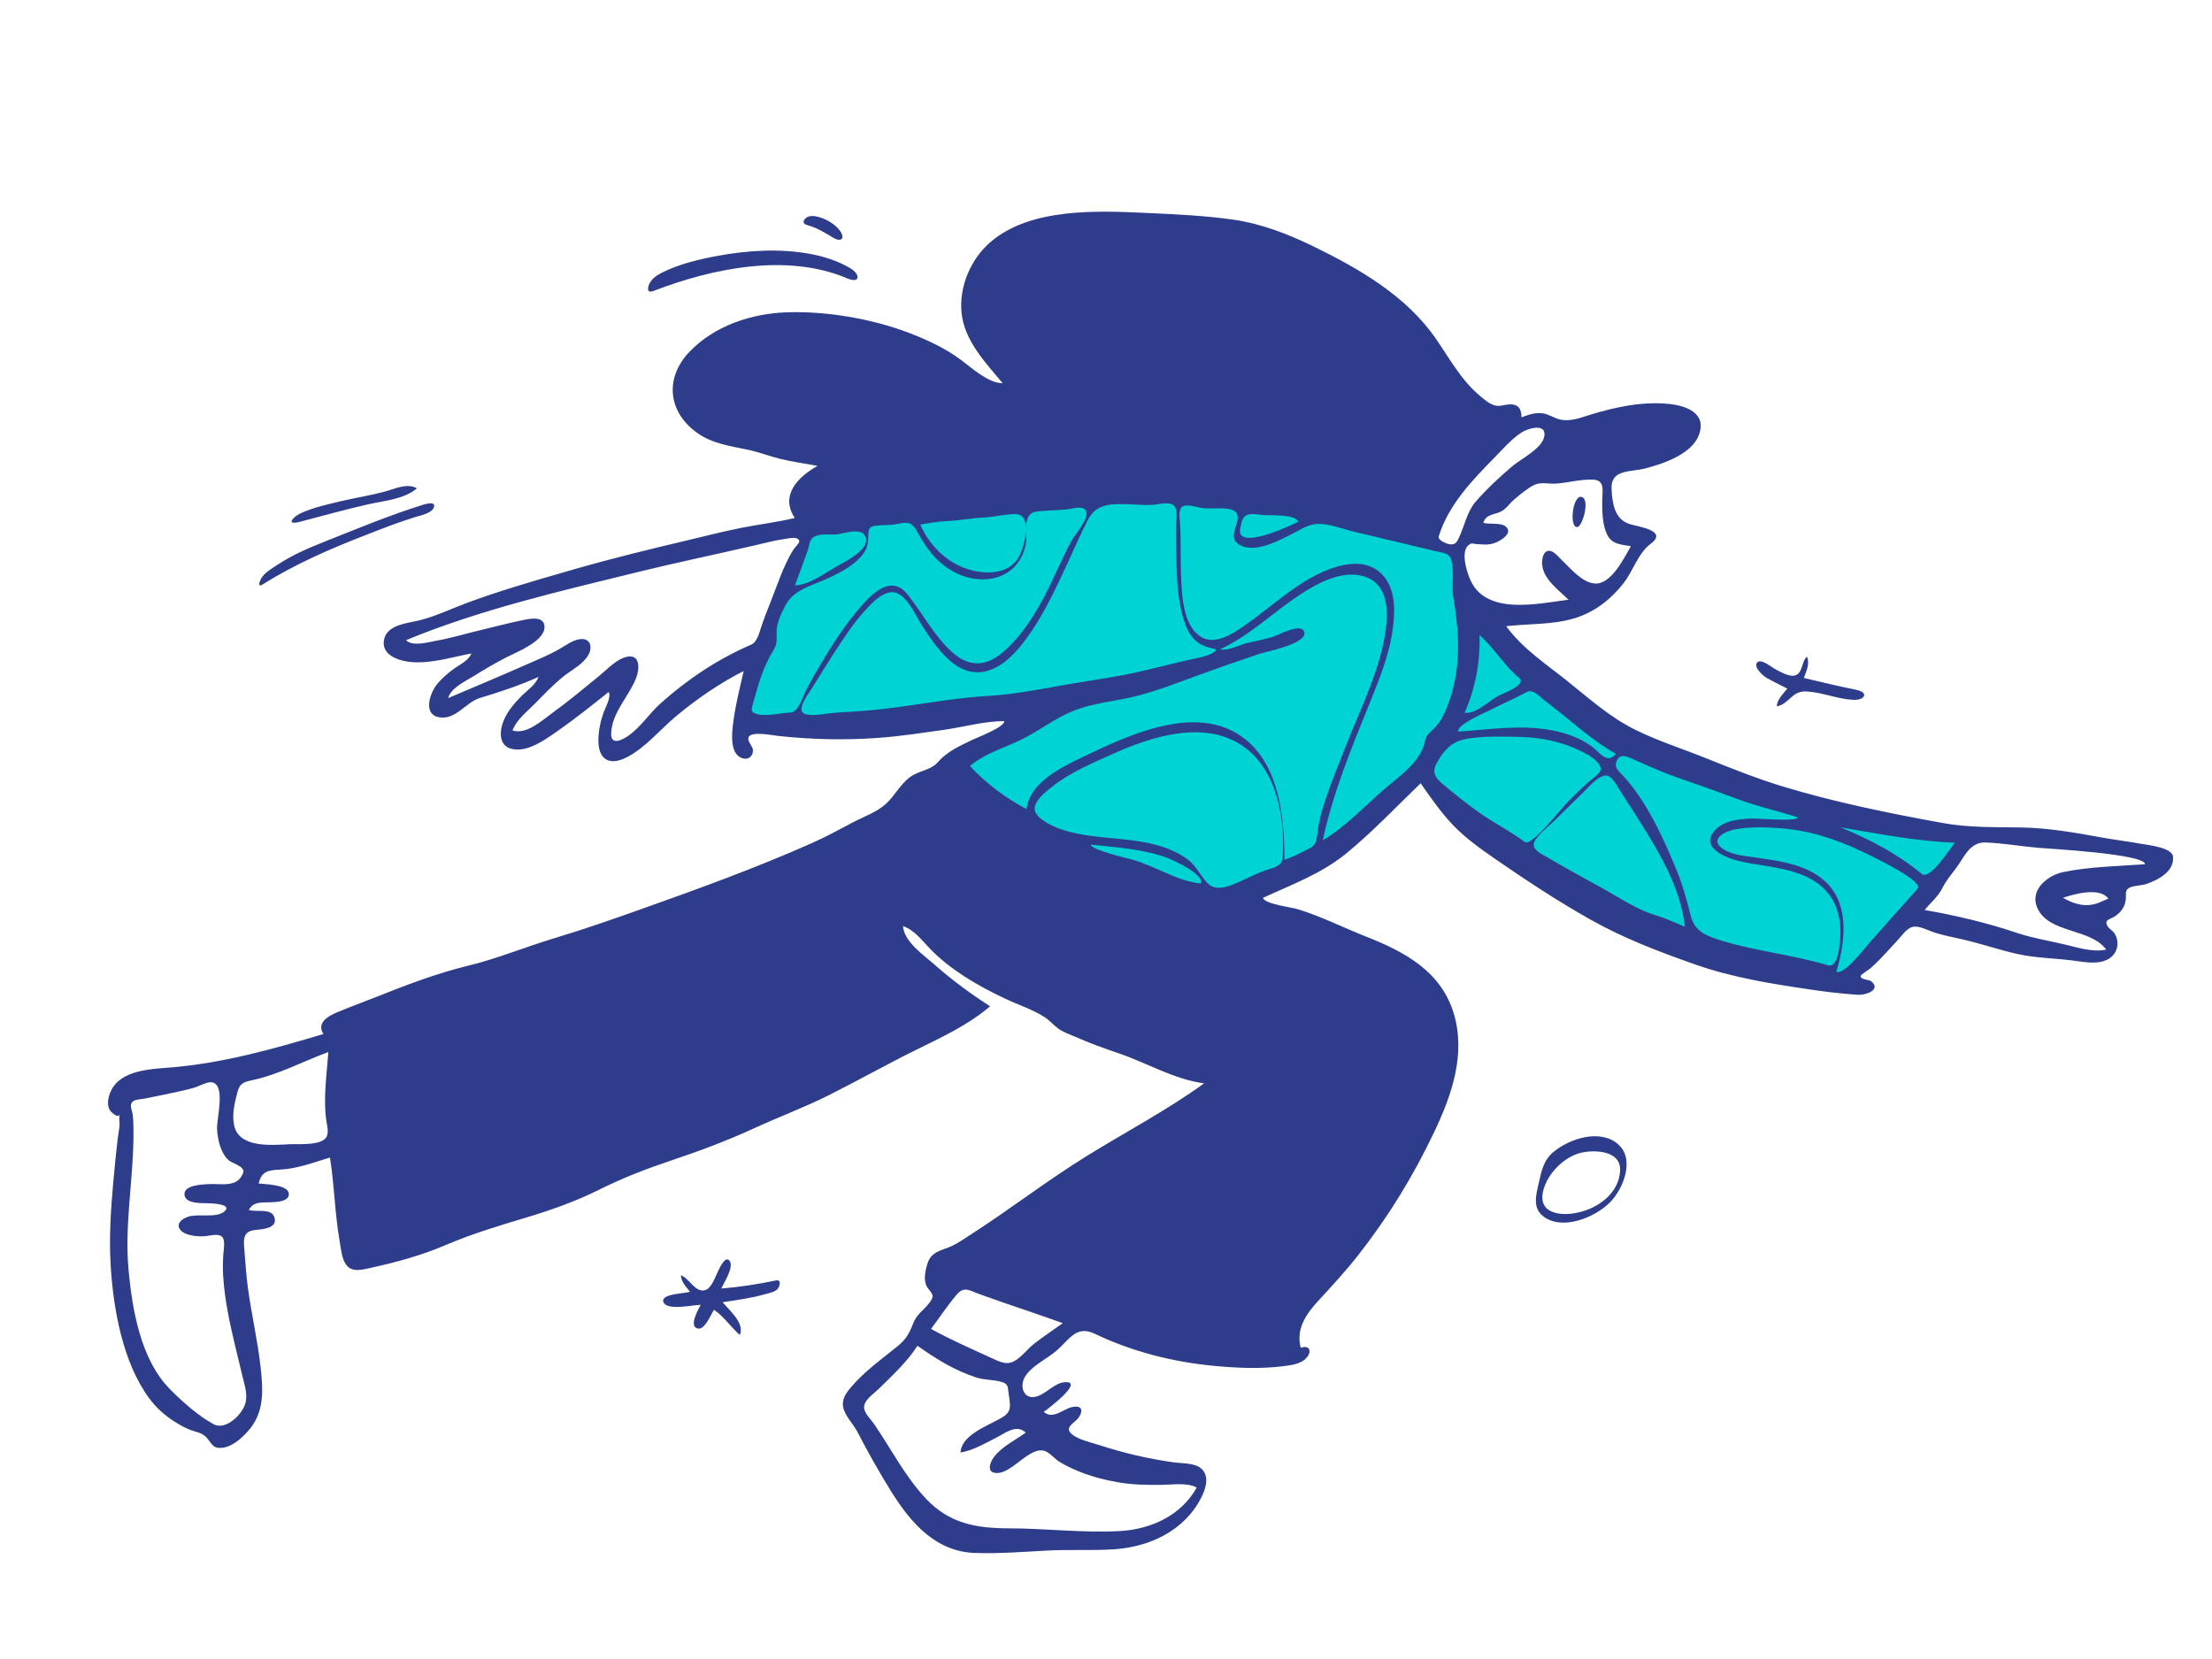 <svg xmlns="http://www.w3.org/2000/svg" viewBox="0 0 1024 768" version="1.1"><g id="react-group-305" stroke="none" stroke-width="1" fill="#FFFFFF00" fill-rule="evenodd"><g id="react-group-306"><rect id="react-rect-307" x="0" y="0" width="1024" height="768"></rect><path d="M344,337.466 C349.023,317.935 353.757,297.979 361.21,279.209 C365.875,267.463 370.818,255.824 375.769,244.197 C376.455,242.583 376.745,241.027 378.081,240.223 C379.865,239.15 383.557,239.173 385.57,238.804 C414.167,233.559 443.061,229.556 472.05,227.304 C505.132,224.734 537.384,225.91 570.118,231.301 C598.113,235.911 625.831,242.265 653.247,249.541 C657.277,250.61 661.301,251.702 665.317,252.825 C667.189,253.348 670.295,253.615 671.927,254.707 C675.414,257.041 676.596,266.604 677.903,270.655 C679.654,276.086 680.674,283.546 684.049,288.166 C689.075,295.042 696.725,301.007 702.955,306.724 C724.697,326.675 748.53,344.875 776.609,354.739 C820.05,369.999 865.857,379.563 910.858,389.019 C911.905,389.239 912.953,389.458 914,389.675 C902.351,402.575 890.701,415.475 879.052,428.375 C872.484,435.648 865.917,442.92 859.35,450.192 C855.973,453.931 856.343,454.598 851.568,453.557 C827.639,448.336 803.753,442.644 780.258,435.706 C768.74,432.306 757.024,428.775 746.308,423.267 C731.558,415.686 717.714,406.314 704.24,396.689 C692.195,388.084 680.433,379.082 668.883,369.825 C666.606,368.001 658.39,359.204 655.725,359.777 C653.427,360.271 649.448,365.501 647.765,367.024 C643.315,371.053 638.845,375.063 634.349,379.041 C627.192,385.369 619.883,393.12 611.524,397.883 C602.715,402.903 592.619,406.323 583.322,410.321 C578.136,412.549 572.945,414.77 567.752,416.986 C566.396,417.564 564.504,418.822 563.041,418.853 C558.713,418.945 552.429,415.427 548.415,414.057 C538.103,410.537 527.866,406.793 517.736,402.78 C496.105,394.209 472.333,384.897 454.531,369.475 C451.425,366.785 448.39,363.773 446.335,360.179 C445.622,358.933 444.562,357.198 444.489,355.726 C444.373,353.38 445.692,352.92 447.654,351.453 C457.78,343.885 468.697,337.289 479.435,330.638 C481.958,329.076 484.486,327.52 487.022,325.98 L361.561,336.055 C355.707,336.526 349.854,336.995 344,337.466" id="react-path-308" fill="#00d3d3"></path><path d="M530.821,98.582 C544.076,99.187 557.665,99.803 570.805,101.669 C583.902,103.527 596.125,108.282 607.963,114.04 C629.308,124.42 651.124,137.038 664.852,157.005 C671.271,166.341 676.507,176.116 685.366,183.465 C687.439,185.183 689.698,187.249 692.449,187.775 C694.636,188.193 696.565,187.308 698.707,187.202 C702.795,186.999 704.344,189.154 704.344,193.215 C707.412,191.99 710.753,190.882 714.1,191.332 C716.897,191.709 719.122,193.396 721.808,194.105 C726.655,195.385 731.399,193.471 736.009,192.044 C747.652,188.442 760.441,185.714 772.674,186.999 C780.731,187.846 790.495,191.34 786.323,201.718 C782.863,210.327 769.924,214.685 761.751,216.827 C754.8,218.649 745.453,217.023 746.041,226.614 C746.45,233.308 747.464,240.49 754.58,242.662 C758.481,243.853 772.304,245.628 764.232,251.668 C758.271,256.129 756.19,263.981 751.656,269.878 C745.877,277.394 738.043,283.47 728.885,286.213 C718.638,289.283 707.795,288.694 697.269,289.885 C704.683,300.116 715.387,307.152 725.13,314.932 C735.374,323.112 745.258,332.052 757.115,337.883 C767.742,343.11 779.223,346.739 790.199,351.171 C801.727,355.826 813.336,360.427 825.235,364.054 C849.237,371.368 874.484,376.477 899.161,380.964 C911.338,383.179 923.278,382.854 935.579,383.051 C948.197,383.254 960.807,385.466 973.193,387.738 C979.198,388.841 985.26,389.536 991.264,390.633 C994.145,391.16 1005.549,392.321 1005.958,396.541 C1006.624,403.413 999.191,407.265 993.748,409.182 C991.423,410.001 987.68,409.881 985.667,411.007 C983.489,412.225 984.339,414.017 984.09,416.375 C983.727,419.802 981.893,422.267 979.082,424.168 C976.77,425.732 973.983,425.67 975.577,428.632 C976.312,429.997 978.151,430.858 978.999,432.298 C979.968,433.941 980.414,435.743 980.217,437.634 C979.872,440.944 977.685,443.47 974.635,444.641 C969.759,446.512 964.037,445.188 959.043,444.58 C950.686,443.564 942.206,443.462 933.961,441.634 C925.364,439.728 916.999,436.791 908.392,434.839 C903.979,433.838 899.557,432.999 895.244,431.611 C892.438,430.709 888.382,428.364 885.393,429.099 C882.593,429.786 880.405,433.166 878.575,435.128 C876.048,437.835 873.603,440.615 871.036,443.284 C869.335,445.051 867.59,446.782 865.733,448.386 C865.129,448.907 861.4,451.187 861.348,451.799 C861.203,453.528 865.274,453.499 866.145,454.186 C871.212,458.19 863.599,460.724 860.314,460.523 C852.742,460.061 845.132,459.132 837.632,458.02 C819.776,455.371 801.971,452.512 784.898,446.531 C768.011,440.615 751.532,434.323 735.913,425.505 C720.92,417.042 706.419,407.474 692.257,397.694 C685.386,392.948 678.467,388.031 672.664,381.985 C666.99,376.072 662.364,369.283 657.658,362.602 C646.389,373.485 635.544,384.93 623.438,394.907 C611.923,404.397 598.08,409.467 584.686,415.631 C585.12,418.432 598.211,420.109 600.602,420.837 C611.522,424.159 622.001,429.491 632.622,433.672 C650.291,440.628 667.056,449.68 672.941,468.998 C678.726,487.992 672.016,507.111 663.832,524.27 C654.172,544.525 642.699,563.286 628.829,580.944 C622.929,588.457 616.573,595.372 610.099,602.367 C604.575,608.336 599.839,615.406 602.154,623.89 C606.599,622.501 607.414,625.968 604.507,628.905 C601.924,631.514 597.459,632.021 594.009,632.453 C583.552,633.764 572.75,633.301 562.281,632.327 C543.219,630.551 524.115,625.741 506.857,617.463 C498.271,613.345 495.164,619.985 489.259,625.128 C484.613,629.174 478.216,631.797 474.685,637.032 C471.781,641.339 473.677,648.144 479.71,646.53 C484.405,645.274 488.176,640.038 493.148,639.836 C501.973,639.478 485.323,652.068 483.192,653.605 C487.41,657.376 492.192,652.204 496.445,651.341 C500.524,650.513 501.663,652.624 499.489,656.024 C497.794,658.675 492.47,660.552 496.011,663.777 C498.945,666.448 505.45,667.854 509.052,669.024 C520.289,672.678 531.469,675.277 543.168,676.945 C546.946,677.484 553.002,677.139 556.065,679.817 C560.105,683.349 558.157,689.203 556.112,693.249 C548.367,708.577 532.262,716.111 515.722,717.215 C505.536,717.893 495.254,717.236 485.035,717.786 C473.837,718.388 462.614,719.283 451.391,718.913 C433.348,718.319 421.869,705.279 412.874,690.94 C407.159,681.829 401.892,672.454 396.945,662.908 C395.012,659.178 390.965,655.314 390.277,651.124 C389.656,647.351 392.063,644.326 394.402,641.656 C400.557,634.632 407.962,629.271 415.197,623.467 C419.328,620.153 420.916,617.409 422.755,612.586 C424.304,608.526 427.281,606.791 429.903,603.551 C432.786,599.987 431.881,599.357 429.632,596.445 C427.279,593.395 428.203,588.902 429.192,585.451 C430.609,580.5 433.65,579.41 438.19,577.815 C442.331,576.361 445.841,573.809 449.512,571.442 C467.646,559.75 484.732,546.519 503.091,535.153 C521.203,523.939 540.132,514.033 557.418,501.52 C543.381,499.633 531.006,492.055 517.764,487.567 C510.969,485.264 504.238,482.804 497.664,479.922 C495.153,478.821 492.227,477.843 489.987,476.224 C487.737,474.598 486.007,472.458 483.648,470.92 C478.05,467.267 471.394,465.188 465.374,462.341 C458.873,459.267 452.456,455.906 446.414,451.994 C440.774,448.34 435.359,444.165 430.669,439.34 C426.933,435.496 423.3,430.487 418.011,428.721 C418.566,436.086 427.691,442.185 432.692,446.618 C440.807,453.81 449.243,459.922 458.314,465.862 C448.14,474.578 435.739,480.253 423.824,486.141 C410.428,492.759 397.406,500.096 384.064,506.818 C372.761,512.512 360.87,516.899 349.381,522.19 C336.987,527.898 324.229,532.684 311.297,537.027 C299.594,540.957 288.575,545.148 277.532,550.664 C266.797,556.027 255.31,560.128 243.826,563.57 C230.923,567.437 218.612,571.115 206.202,576.417 C195.012,581.197 183.776,584.252 171.933,586.851 C168.021,587.71 162.998,589.285 160.258,585.498 C158.181,582.628 157.869,578.203 157.273,574.827 C154.99,561.911 154.809,548.789 152.755,535.852 C144.96,538.204 137.576,541.098 129.352,541.471 C124.182,541.706 121.04,542.239 119.752,547.883 C122.743,548.221 133.429,548.369 133.718,552.604 C133.979,556.425 127.513,556.464 125.22,556.569 C121.117,556.756 117.398,556.083 115.208,560.099 C118.435,561.29 125.588,559.118 127.017,563.457 C128.858,569.054 120.498,569.04 117.49,569.491 C112.242,570.277 112.781,574.398 113.141,578.803 C113.614,584.598 113.972,590.402 114.755,596.168 C116.427,608.489 119.292,620.624 120.649,632.99 C121.822,643.683 122.479,653.953 114.835,662.473 C111.762,665.9 107.49,669.843 102.66,670.251 C97.758,670.664 97.847,667.232 94.796,664.705 C92.926,663.158 90.45,662.841 88.247,662.006 C85.568,660.991 82.968,659.504 80.561,657.963 C76.124,655.124 72.246,651.6 69.109,647.364 C56.841,630.79 52.456,606.028 51.24,585.933 C50.468,573.154 51.239,560.358 52.411,547.629 C53.043,540.774 53.679,533.915 54.508,527.08 C54.765,524.963 55.195,522.841 55.354,520.717 C55.445,519.501 54.859,517.044 55.48,515.878 C54.687,517.365 53.282,516.265 51.887,515.094 C49.008,512.676 49.895,508.033 51.435,504.854 C56.075,495.272 69.982,494.9 79.03,494.155 C103.349,492.152 126.453,485.632 149.736,478.668 C146.45,473.748 151.618,470.501 155.624,468.81 C161.802,466.203 168.181,463.911 174.417,461.422 C188.498,455.799 202.286,450.557 217.031,446.969 C230.387,443.72 243.311,438.326 256.488,434.372 C270.103,430.286 283.472,425.617 296.863,420.858 C323.386,411.433 349.933,401.803 375.673,390.37 C382.179,387.48 388.394,384.129 394.673,380.786 C399.774,378.071 405.76,376.08 410.085,372.157 C414.214,368.411 416.686,363.203 421.175,359.801 C425.216,356.738 430.746,356.696 434.095,352.891 C438.623,347.747 444.029,345.486 450.176,342.469 C452.151,341.5 465.151,336.604 464.887,333.825 C455.596,333.825 446.06,336.589 436.872,337.876 C427.155,339.237 417.445,340.75 407.656,341.503 C391.795,342.722 375.941,342.392 360.147,340.673 C357.787,340.417 348.318,338.473 346.686,341.004 C345.442,342.933 348.535,345.229 348.565,347.302 C348.611,350.343 346.16,351.974 343.384,350.917 C337.979,348.862 338.771,340.154 339.276,335.735 C340.242,327.282 342.391,318.906 344.27,310.624 C333.119,316.299 322.531,323.584 312.929,331.591 C305.491,337.793 298.774,346.202 290.046,350.623 C281.666,354.87 276.683,351.247 277.027,341.899 C277.184,337.616 278.052,333.551 279.536,329.562 C280.237,327.678 283.116,322.343 281.767,320.335 C274.108,326.442 266.5,332.564 258.46,338.17 C252.776,342.132 244.536,348.313 237.116,346.74 C230.562,345.351 231.203,338.141 233.281,333.283 C235.082,329.069 238.32,325.326 241.529,322.108 C244.183,319.448 247.955,317.065 249.284,313.378 C240.481,317.333 231.419,320.326 222.197,323.105 C215.64,325.082 211.056,333.29 203.431,332.077 C195.797,330.863 198.837,321.431 201.884,317.33 C204.016,314.461 206.966,311.934 209.827,309.814 C212.616,307.745 216.861,305.943 218.234,302.501 C209.316,304.175 200.35,307.084 191.174,306.548 C185.725,306.228 176.629,303.85 177.705,296.526 C178.794,289.109 188.671,288.541 194.225,287.158 C201.797,285.271 209.044,281.73 216.351,279.029 C231.092,273.579 246.12,269.208 261.202,264.864 L265.966,263.492 C282.99,258.586 300.11,254.408 317.345,250.332 C325.864,248.318 334.353,246.121 342.938,244.402 C351.245,242.739 359.684,241.776 367.927,239.789 C360.98,229.304 369.392,220.689 378.476,215.699 C372.715,214.534 366.856,213.834 361.145,212.422 C356.267,211.216 351.566,209.364 346.652,208.297 C338.208,206.464 329.774,205.5 322.565,200.272 C308.942,190.391 307.783,174.667 319.262,162.769 C330.846,150.761 347.849,145.138 364.212,144.579 C382.527,143.955 403.366,147.504 420.504,153.988 C428.923,157.173 437.688,161.223 444.905,166.648 C449.814,170.337 457.577,177.408 464.166,177.408 C456.274,167.865 446.589,157.997 445.165,145.073 C443.815,132.838 449.366,119.833 458.68,111.918 C477.291,96.109 508.004,97.54 530.821,98.582 Z M424.716,623 C419.858,630.554 413.14,636.687 406.797,642.957 C404.609,645.119 400.218,647.87 400.006,651.257 C399.835,654.023 403.228,657.133 404.71,659.306 C412.546,670.799 418.998,683.493 428.57,693.701 C439.389,705.236 451.737,707.479 467.057,707.511 C484.067,707.549 501.304,709.677 518.284,708.78 C532.669,708.02 546.847,701.616 554,688.598 C549.34,686.196 542.71,687.341 537.659,687.395 C530.773,687.467 524.051,687.343 517.248,686.146 C511.082,685.061 504.988,683.433 499.189,681.055 C496.188,679.825 493.22,678.418 490.457,676.708 C488.433,675.458 486.913,673.542 484.925,672.314 C477.594,667.788 469.128,682.179 461.293,681.902 C456.493,681.734 458.23,677.014 460.228,674.374 C463.833,669.606 470.121,666.663 474.869,663.187 C470.449,659.118 465.454,663.385 461.246,665.511 C455.984,668.169 450.517,671.432 444.638,672.43 C445.078,664.854 455.385,660.793 461.071,657.712 C463.601,656.34 466.772,655.068 467.395,652.052 C467.864,649.784 467.062,646.559 466.824,644.268 C466.523,641.356 466.3,640.426 463.199,639.605 C459.438,638.609 455.651,638.897 451.884,637.654 C441.573,634.249 433.553,629.196 424.716,623 Z M89.635,503.614 C87.117,504.312 84.573,504.916 82.016,505.456 C76.954,506.523 71.886,507.632 66.807,508.601 C64.259,509.087 61.431,508.779 60.68,511.21 C60.294,512.456 61.265,514.696 61.432,515.99 C61.731,518.325 61.75,520.691 61.778,523.043 C62.044,544.704 57.514,566.24 59.509,587.9 C61.193,606.205 65.135,629.352 78.584,642.986 C84.388,648.87 91.53,655.26 98.839,659.282 C104.568,662.433 112.572,654.523 113.742,649.047 C114.581,645.123 113.182,640.982 112.272,637.199 C111.104,632.352 109.921,627.507 108.765,622.657 C106.297,612.306 104.052,601.857 103.343,591.216 C103.11,587.72 103.16,584.352 103.357,580.871 C103.464,578.981 104.354,574.426 103.032,572.807 C101.322,570.713 97.414,572.081 95.1,572.26 C92.563,572.456 90.087,572.305 87.609,571.657 C81.709,570.115 80.675,565.427 87.117,563.255 C91.614,561.739 99.836,563.936 103.614,561.018 C108.054,557.589 99.081,557.119 96.986,557.029 C94.196,556.911 84.942,557.641 85.414,552.441 C85.764,548.587 93.73,548.33 96.517,548.166 C102.472,547.817 110.006,550.046 112.58,542.868 C113.611,539.992 107.401,538.532 105.842,537.106 C102.055,533.64 100.814,527.698 100.488,522.829 C100.168,518.041 104.881,501.445 97.7,501.006 C95.495,500.872 91.83,503.005 89.635,503.614 Z M442.815,599.393 C438.589,604.425 434.936,609.936 431,615.195 C440.232,620.288 449.675,624.385 459.221,628.764 C463.562,630.757 466.605,632.336 470.806,629.316 C473.82,627.149 476.08,624.07 479.021,621.817 C483.249,618.581 487.666,615.615 492,612.53 C479.213,607.865 466.23,603.771 453.447,599.096 C448.666,597.348 446.267,595.282 442.815,599.393 Z M337.526,583.412 C340.26,586.184 334.996,593.864 333.959,596.493 C342.438,595.821 350.846,594.484 359.172,592.764 C362.007,592.179 360.962,595.63 359.901,596.768 C358.589,598.177 355.965,598.603 354.211,599.105 C347.758,600.955 341.138,601.845 334.515,602.832 C337.546,606.561 344.839,612.393 342.49,618 C338.255,614.351 335.21,609.495 330.525,606.34 C329.171,608.359 326.363,615.481 323.286,615.045 C318.454,614.36 323.349,606.037 324.359,604.033 C321.106,604.033 308.881,606.888 307.175,602.884 C305.43,598.787 317.227,598.92 319.408,597.952 L319.002,597.456 L318.593,596.964 C316.963,594.998 315.397,593.06 315.176,590.362 C318.824,591.618 321.26,597.333 325.269,597.416 C329.07,597.495 330.767,591.784 332.122,589.079 C332.892,587.541 335.507,581.364 337.526,583.412 Z M748.898,529.542 C757.072,536.436 751.519,550.339 745.334,556.59 C738.404,563.592 722.975,570.025 714.192,562.887 C709.384,558.98 711.119,553.02 712.303,547.823 C713.619,542.048 714.438,537.179 719.222,533.217 C726.664,527.051 740.605,522.549 748.898,529.542 Z M732.305,533.548 C724.33,535.243 716.249,543.21 714.354,551.42 C711.868,562.187 723.047,562.973 730.411,561.355 C739.675,559.32 749.517,552.528 749.99,541.874 C750.397,532.68 738.501,532.23 732.305,533.548 Z M152,487 C140.058,491.444 128.833,497.524 116.303,500.161 C112.48,500.966 110.909,501.846 109.964,505.408 C108.639,510.392 107.384,515.444 108.33,520.652 C110.293,531.465 125.343,530.14 133.7,529.716 C137.991,529.498 146.243,530.282 149.966,527.605 C152.685,525.651 151.544,521.984 151.12,519.131 C149.535,508.462 151.264,497.662 152,487 Z M803.096,383.96 C798.699,384.789 791.098,388.372 797.402,392.864 C801.607,395.859 807.866,396.223 812.807,396.963 C822.458,398.408 832.761,399.657 841.135,405.101 C856.654,415.186 854.753,434.219 850.111,449.796 C853.454,451.765 863.274,438.894 865.124,436.801 C872.628,428.31 880.162,419.845 887.726,411.409 C890.965,407.8 864.422,395.337 862.037,394.215 C849.428,388.284 837.659,384.379 823.516,383.361 C816.809,382.878 809.734,382.709 803.096,383.96 Z M748.353,352.39 C747.148,355.427 749.259,356.803 751.198,358.902 C762.04,370.629 769.675,387.227 775.712,401.785 C778.722,409.045 780.831,416.365 782.695,423.971 C784.524,431.434 790.333,433.428 797.294,435.546 C813.327,440.427 830.205,442.06 846.294,446.88 C850.605,448.171 851.451,438.695 851.721,436.292 C852.491,429.454 851.776,422.318 848.182,416.291 C841.389,404.898 827.77,402.476 815.622,400.535 C808.675,399.426 799.522,398.28 794.024,393.531 C791.265,391.147 790.874,388.413 793.026,385.452 C796.95,380.051 803.859,379.357 810.032,378.916 C813.039,378.702 831.655,380.583 832.263,378.381 C822.994,375.361 813.48,373.369 804.347,369.916 C797.223,367.221 790.041,364.677 782.852,362.155 L775.662,359.635 C768.35,357.072 761.656,353.953 754.641,350.867 C752.006,349.708 749.589,349.278 748.353,352.39 Z M905.579,401.801 C903.258,404.923 900.955,407.543 899.215,411.05 C897.184,415.141 893.816,417.751 891,421.264 C905.624,423.844 919.575,427.121 933.665,431.847 C940.899,434.274 948.372,435.473 955.772,437.211 C961.979,438.669 968.594,440.93 975.022,439.593 C967.701,429.506 948.176,432.295 943.036,420.078 C939.538,411.768 948.134,405.139 955.164,403.697 C967.442,401.178 980.53,400.984 993,400.086 C993.131,395.316 947.863,392.846 943.388,392.459 C935.44,391.772 927.146,390.282 919.213,390.007 C911.851,389.751 909.444,396.605 905.579,401.801 Z M732.841,366.911 C728.481,371.125 724.212,375.431 719.856,379.651 C716.992,382.425 713.113,385.38 710.855,388.685 C707.974,392.905 713.022,394.934 716.385,396.931 C724.877,401.973 733.652,406.68 742.292,411.476 C750.054,415.785 758.127,421.269 766.695,423.79 C771.277,425.138 775.58,427.231 780,429 C777.868,409.868 766.881,392.49 756.749,376.54 C754.422,372.877 752.019,369.266 749.693,365.604 C748.52,363.761 746.346,359.41 743.888,359.035 C740.256,358.479 735.043,364.783 732.841,366.911 Z M955,415.606 C960.311,418.649 965.635,420.195 971.626,417.896 C973.099,417.295 974.559,416.659 976,415.99 C972.008,410.546 960.202,413.864 955,415.606 Z M515.105,349.023 C505.69,353.267 495.62,357.495 487.432,363.898 C484.41,366.262 477.656,371.228 479.236,375.731 C480.589,379.587 488.065,382.871 491.615,384.046 C510.292,390.228 531.548,385.731 548.745,397.075 C553.399,400.145 554.916,404.157 558.374,408.194 C561.5,411.844 565.457,411.391 569.659,409.876 C575.176,407.887 580.26,404.84 585.799,402.887 C588.631,401.889 593.444,401.227 593.739,397.406 C595.124,379.392 591.281,356.443 575.4,345.422 C557.573,333.05 532.98,340.967 515.105,349.023 Z M505.009,391 C504.553,393.284 522.224,397.419 524.143,397.948 C534.813,400.887 544.781,407.873 555.833,409 C557.755,404.715 542.446,397.892 540.025,397.012 C528.976,393 516.612,392.272 505.009,391 Z M852,383 C865.396,388.489 878.381,395.21 889.61,404.556 C893.483,407.779 902.893,392.484 905,390.139 C887.157,389.397 869.573,385.993 852,383 Z M601.618,275.407 C589.199,283.61 578.383,294.337 564.748,300.625 C569.015,301.297 573.673,298.535 577.747,297.566 C581.715,296.623 585.727,296.001 589.59,294.666 C591.963,293.846 601.762,288.55 603.601,292.139 C606.474,297.746 586.237,301.625 583.36,302.581 C573.643,305.81 563.99,309.192 554.372,312.706 C545.057,316.11 535.748,319.772 526.122,322.216 C516.345,324.699 505.979,325.338 496.58,329.194 C488.269,332.603 481.125,338.245 473.108,342.227 C465.068,346.22 455.93,348.69 449,354.633 C456.536,362.674 465.448,369.408 475.198,374.534 C476.759,362.271 491.134,355.289 500.969,350.575 C522.409,340.299 554.608,324.803 576.461,342.217 C592.432,354.944 594.596,379.094 594.596,398 C598.922,396.623 602.872,394.432 606.891,392.364 C609.674,390.93 609.705,386.94 610.055,384.275 C610.629,379.911 611.809,375.684 613.165,371.497 C616.163,362.236 619.916,353.2 623.494,344.152 C629.283,329.516 636.418,315.081 639.976,299.683 C642.298,289.634 645.06,272.362 632.943,267.374 C622.46,263.06 610.13,269.785 601.618,275.407 Z M547.383,234.505 C545.358,235.862 546.114,239.933 546.252,241.975 C546.754,249.402 546.439,256.86 546.688,264.3 C546.99,273.366 547.057,289.99 556.406,295.074 C562.801,298.55 570.754,293.341 575.857,289.793 C584.492,283.793 592.413,276.825 601.167,270.968 C611.545,264.023 631.21,254.417 641.141,267.481 C646.515,274.551 645.761,285.086 644.421,293.312 C642.651,304.165 638.517,314.459 634.409,324.602 C625.925,345.546 617.071,366.831 612.353,389 C623.11,382.608 631.475,373.395 640.863,365.302 C647.821,359.303 658.156,352.413 659.762,342.637 C660.125,340.429 662.263,338.856 663.733,337.379 C665.646,335.456 666.995,333.509 668.207,331.057 C670.883,325.64 672.622,319.789 673.718,313.861 C676.018,301.425 674.922,289.046 672.801,276.683 C671.842,271.092 673.25,265.093 671.946,259.643 C671.041,255.859 668.371,256.083 664.817,255.222 C652.022,252.123 639.203,249.118 626.4,246.047 C621.2,244.799 615.545,242.458 610.146,242.536 C605.715,242.6 601.992,245.242 598.167,247.156 C591.887,250.298 581.905,255.794 574.695,252.67 C566.292,249.029 576.084,240.809 571.87,236.92 C568.981,234.253 560.347,235.852 556.43,235.19 C554.283,234.827 549.352,233.186 547.383,234.505 Z M679.606,341.903 C673.495,342.866 669.957,345.516 666.591,350.716 C663.171,356.002 662.764,358.619 667.641,362.755 C672.9,367.215 678.403,371.621 683.986,375.638 C691.063,380.729 698.914,384.583 705.909,389.799 C708.972,392.084 722.876,374.175 725.288,371.72 C728.616,368.332 732.032,364.935 735.603,361.816 C736.907,360.677 740.998,358.035 741,356.097 C741.005,351.198 730.14,346.815 726.645,345.466 C718.812,342.446 710.6,341.226 702.255,341.1 C694.857,340.988 686.934,340.747 679.606,341.903 Z M706.837,320.353 C701.1,323.399 695.108,325.966 689.334,328.949 C687.286,330.006 674.372,335.431 675.024,338.673 C689.557,337.752 704.026,335.293 718.513,338.106 C725.018,339.37 731.218,341.488 736.655,345.396 C740.772,348.355 743.911,354.04 748,348.98 C739.653,344.251 732.137,337.982 724.735,331.895 C721.496,329.231 718.162,326.725 714.874,324.133 C712.918,322.592 709.692,318.838 706.837,320.353 Z M363.079,249.54 C358.533,250.178 354.102,251.383 349.637,252.417 C331.549,256.606 313.392,260.367 295.352,264.8 C259.369,273.641 222.31,282.167 188,296.332 C190.885,299.521 198.529,297.211 202.109,296.586 C209.118,295.361 215.919,293.222 222.843,291.607 C229.615,290.028 236.412,288.145 243.24,286.829 C246.385,286.223 251.932,285.425 252.059,290.139 C252.239,296.823 239.253,301.821 234.486,304.264 C229.389,306.876 224.455,309.763 219.603,312.801 C215.767,315.203 208.693,318.404 207.449,323.177 C219.897,317.904 232.352,312.653 244.722,307.202 C249.382,305.148 254.103,303.214 258.539,300.709 C261.497,299.038 265.304,296.107 268.806,295.844 C273.549,295.487 274.335,299.792 272.336,303.266 C269.836,307.615 264.676,310.069 260.88,313.112 C256.042,316.993 251.76,321.571 247.403,325.964 C243.787,329.61 239.13,333.2 237.242,338.13 C243.743,340.304 251.13,333.335 255.907,329.89 C263.414,324.477 270.407,318.589 277.569,312.739 C281.233,309.746 285.6,304.9 290.423,304.006 C296.534,302.873 296.028,309.859 294.545,313.71 C291.233,322.318 283.478,329.495 282.924,339.199 C282.583,345.173 287.644,342.899 291.02,340.503 C296.706,336.467 300.554,330.317 305.714,325.689 C318.141,314.541 332.365,305.032 347.737,298.428 C350.488,297.246 351.477,293.003 352.314,290.453 C353.562,286.647 354.998,282.957 356.498,279.237 C359.785,271.088 362.481,262.281 367.087,254.754 C368.371,252.655 371.685,250.515 368.944,249.281 C367.454,248.61 364.618,249.324 363.079,249.54 Z M494.3,235.756 C489.643,236.299 484.931,236.25 480.266,236.742 C472.652,237.544 475.973,246.805 474.747,252.385 C471.135,268.811 453.723,271.913 440.528,264.164 C433.105,259.803 428.648,253.553 424.656,246.242 C422.38,242.074 420.685,241.404 415.977,242.447 C412.746,243.163 409.806,243.011 406.519,243.249 C402.382,243.549 402.022,244.426 401.937,248.362 C401.863,251.858 401.36,254.279 399.033,257.111 C394.597,262.504 387.159,266.055 380.823,268.765 C374.475,271.481 367.284,273.5 363.798,279.919 C362.04,283.155 360.157,287.018 359.648,290.697 C359.092,294.716 360.456,297.21 358.112,300.917 C353.24,308.625 351.007,317.048 348.543,325.807 C347.74,328.66 347.423,329.834 350.538,330.619 C355.008,331.745 361.356,330.036 365.942,329.856 C369.215,329.728 371.126,323.959 372.189,321.622 C374.257,317.076 376.793,312.773 379.332,308.471 C385.086,298.726 391.239,289.046 398.756,280.531 C404.429,274.105 412.805,266.105 420.069,275.135 C427.149,283.936 432.251,294.243 440.766,301.915 C448.255,308.662 455.972,308.77 463.738,302.375 C471.385,296.08 477.196,287.49 481.948,278.92 C487.088,269.653 490.964,259.759 495.973,250.436 C497.543,247.514 504.794,239.609 502.585,236.223 C501.093,233.936 496.393,235.512 494.3,235.756 Z M533.294,233.735 C529.195,233.928 525.071,233.468 520.972,233.386 C513.554,233.239 507.351,233.499 503.626,240.606 C500.338,246.879 497.537,253.552 494.536,259.975 C488.017,273.928 481.621,288.206 471.613,300.079 C462.745,310.598 451.29,315.898 439.755,305.849 C434.641,301.393 430.755,295.645 427.085,289.995 C424.143,285.465 420.785,277.493 415.856,274.852 C410.36,271.908 404.068,278.661 400.708,282.326 C395.059,288.487 390.338,295.732 385.804,302.728 C382.515,307.803 379.367,312.984 376.17,318.117 C374.875,320.199 369.598,327.008 371.354,329.602 C373.116,332.202 381.713,330.424 384.2,330.186 C390.139,329.62 396.071,329.416 402.013,328.904 C420.496,327.315 438.705,323.254 457.235,322.17 C469.441,321.455 481.469,319.096 493.484,316.953 C505.167,314.869 516.925,313.447 528.484,310.693 C535.28,309.073 542.088,307.452 548.871,305.772 C551.218,305.191 562.31,303.606 563,300.556 C555.362,299.223 551.351,296.26 548.643,288.809 C545.25,279.476 544.856,269.076 544.567,259.243 C544.456,255.46 544.438,251.676 544.435,247.891 L544.435,243.351 C544.434,240.637 545.606,235.712 543.16,233.83 C540.896,232.088 535.917,233.609 533.294,233.735 Z M684.929,294 C685.25,306.297 683.051,318.691 678,329.926 C683.284,330.772 689.569,324.143 694.002,321.923 C695.71,321.067 707.015,316.959 703.229,313.818 C696.265,308.042 691.699,299.972 684.929,294 Z M836.462,304 C838.012,307.058 836.097,310.939 835.061,313.839 C843.124,315.777 851.154,317.68 859.278,319.325 C865.401,320.564 863.265,324.236 857.951,323.983 C850.559,323.631 843.682,320.5 836.327,320.093 C829.321,319.706 828.496,325.822 822.523,327 C822.726,323.635 825.448,321.298 827.403,318.773 C824.18,317.119 820.887,315.582 817.76,313.76 C816.14,312.816 811.665,308.858 813.388,306.755 C815.127,304.632 819.688,308.61 821.311,309.486 C823.618,310.732 828.223,313.477 830.937,312.69 C834.655,311.611 833.881,306.274 836.462,304 Z M720.279,223.877 C717.008,224.104 713.45,223.004 710.351,224.443 C707.262,225.879 703.575,229.022 700.992,231.201 C698.491,233.311 697.247,235.873 694.137,237.119 C691.03,238.364 687.848,238.254 686.651,242.052 C689.469,242.825 695.001,241.8 697.208,243.871 C700.418,246.885 694.817,250.202 692.493,251.151 C689.16,252.511 686.434,252.07 683.027,251.814 C681.544,251.704 681.558,251.248 680.343,251.983 C675.839,254.705 678.955,264.39 680.417,267.924 C687.566,285.217 711.993,279.393 726.08,277.622 C721.598,273.107 714.256,268.126 713.886,261.033 C713.775,258.921 714.299,255.147 717.011,254.971 C719.179,254.831 721.781,258.106 723.131,259.397 C727.133,263.222 732.312,269.567 738.1,270.116 C745.838,270.85 751.791,258.318 755,252.853 C751.056,252.112 746.735,252.156 744.442,248.286 C741.717,243.687 741.669,236.642 741.717,231.464 C741.758,227.056 743.163,222.233 737.269,222.016 C731.84,221.817 725.761,223.497 720.279,223.877 Z M200.707,235.184 C199.58,237.643 194.681,238.607 192.53,239.265 C184.349,241.763 176.361,244.937 168.385,248.05 C152.283,254.335 136.357,261.277 121.653,270.513 C118.905,272.241 120.252,268.909 120.965,267.708 C122.565,265.015 125.927,263.109 128.438,261.46 C135.233,256.994 142.43,253.857 149.943,250.87 C164.977,244.894 180.24,238.558 195.658,233.717 C197.447,233.155 202.222,231.88 200.707,235.184 Z M387.456,247.361 C384.467,247.67 380.966,246.991 378.092,247.966 C374.346,249.237 374.964,251.809 373.855,254.971 C371.975,260.338 369.962,265.661 368,271 C375.263,270.661 382.219,264.912 388.375,261.603 C391.859,259.729 403.974,253.512 400.321,247.82 C398.008,244.217 390.775,247.017 387.456,247.361 Z M470.118,238.004 C465.62,237.922 460.675,239.284 456.123,239.51 C450.02,239.813 444.01,240.974 437.914,241.255 C433.904,241.44 429.967,242.264 426,242.804 C429.947,251.948 437.651,259.946 447.332,263.258 C454.969,265.871 465.657,266.315 470.875,259.084 C473.877,254.925 478.781,238.16 470.118,238.004 Z M704.309,200.233 C699.405,203.491 695.474,208.159 691.377,212.324 C681.116,222.755 670.497,233.923 666.055,248.222 C665.445,250.18 670.072,251.911 671.324,251.987 C673.97,252.147 674.508,250.812 675.548,248.577 C678.119,243.041 679.104,236.856 683.217,232.136 C688.23,226.381 694.265,220.77 700.083,215.826 C704.037,212.466 713.726,207.736 714.863,202.181 C716.207,195.615 707.279,198.261 704.309,200.233 Z M577.804,238.229 C575.031,239.036 574.81,241.602 574.177,244.367 C571.627,255.475 597.41,243.355 601,241.539 C599.806,237.973 588.056,238.623 585.334,238.483 C583.215,238.375 579.853,237.633 577.804,238.229 Z M730.102,243.999 C726.281,244.146 728.043,228.542 732.386,230.111 C736.111,231.458 732.551,243.903 730.102,243.999 Z M193,226.057 C187.15,231.106 177.965,231.783 170.692,233.404 C159.974,235.792 149.349,238.836 138.718,241.583 C132.005,243.317 135.784,239.181 139.146,237.628 C144.925,234.955 151.468,233.531 157.645,232.061 C164.332,230.469 171.166,229.406 177.815,227.67 C182.419,226.467 188.357,223.39 193,226.057 Z M374.999,117.535 C381.5,118.728 387.99,120.808 393.689,124.213 C398.407,127.033 398.22,131.419 392.239,128.874 C364.338,116.999 329.718,124.192 302.473,134.707 C299.467,135.867 299.691,133.337 300.6,131.387 C301.85,128.7 304.524,127.141 307.09,125.893 C314.801,122.144 323.69,120.023 332.074,118.466 C346.047,115.87 360.96,114.958 374.999,117.535 Z M379.076,100.478 C382.621,101.439 386.694,103.824 388.862,106.85 C391.4,110.39 389.382,112.2 385.861,110.118 C381.93,107.794 378.337,105.477 373.827,104.249 C371.445,103.602 371.542,102.109 373.252,100.798 C374.853,99.571 377.338,100.006 379.076,100.478 Z" id="react-path-309" fill="#2d3d8b"></path></g></g></svg>